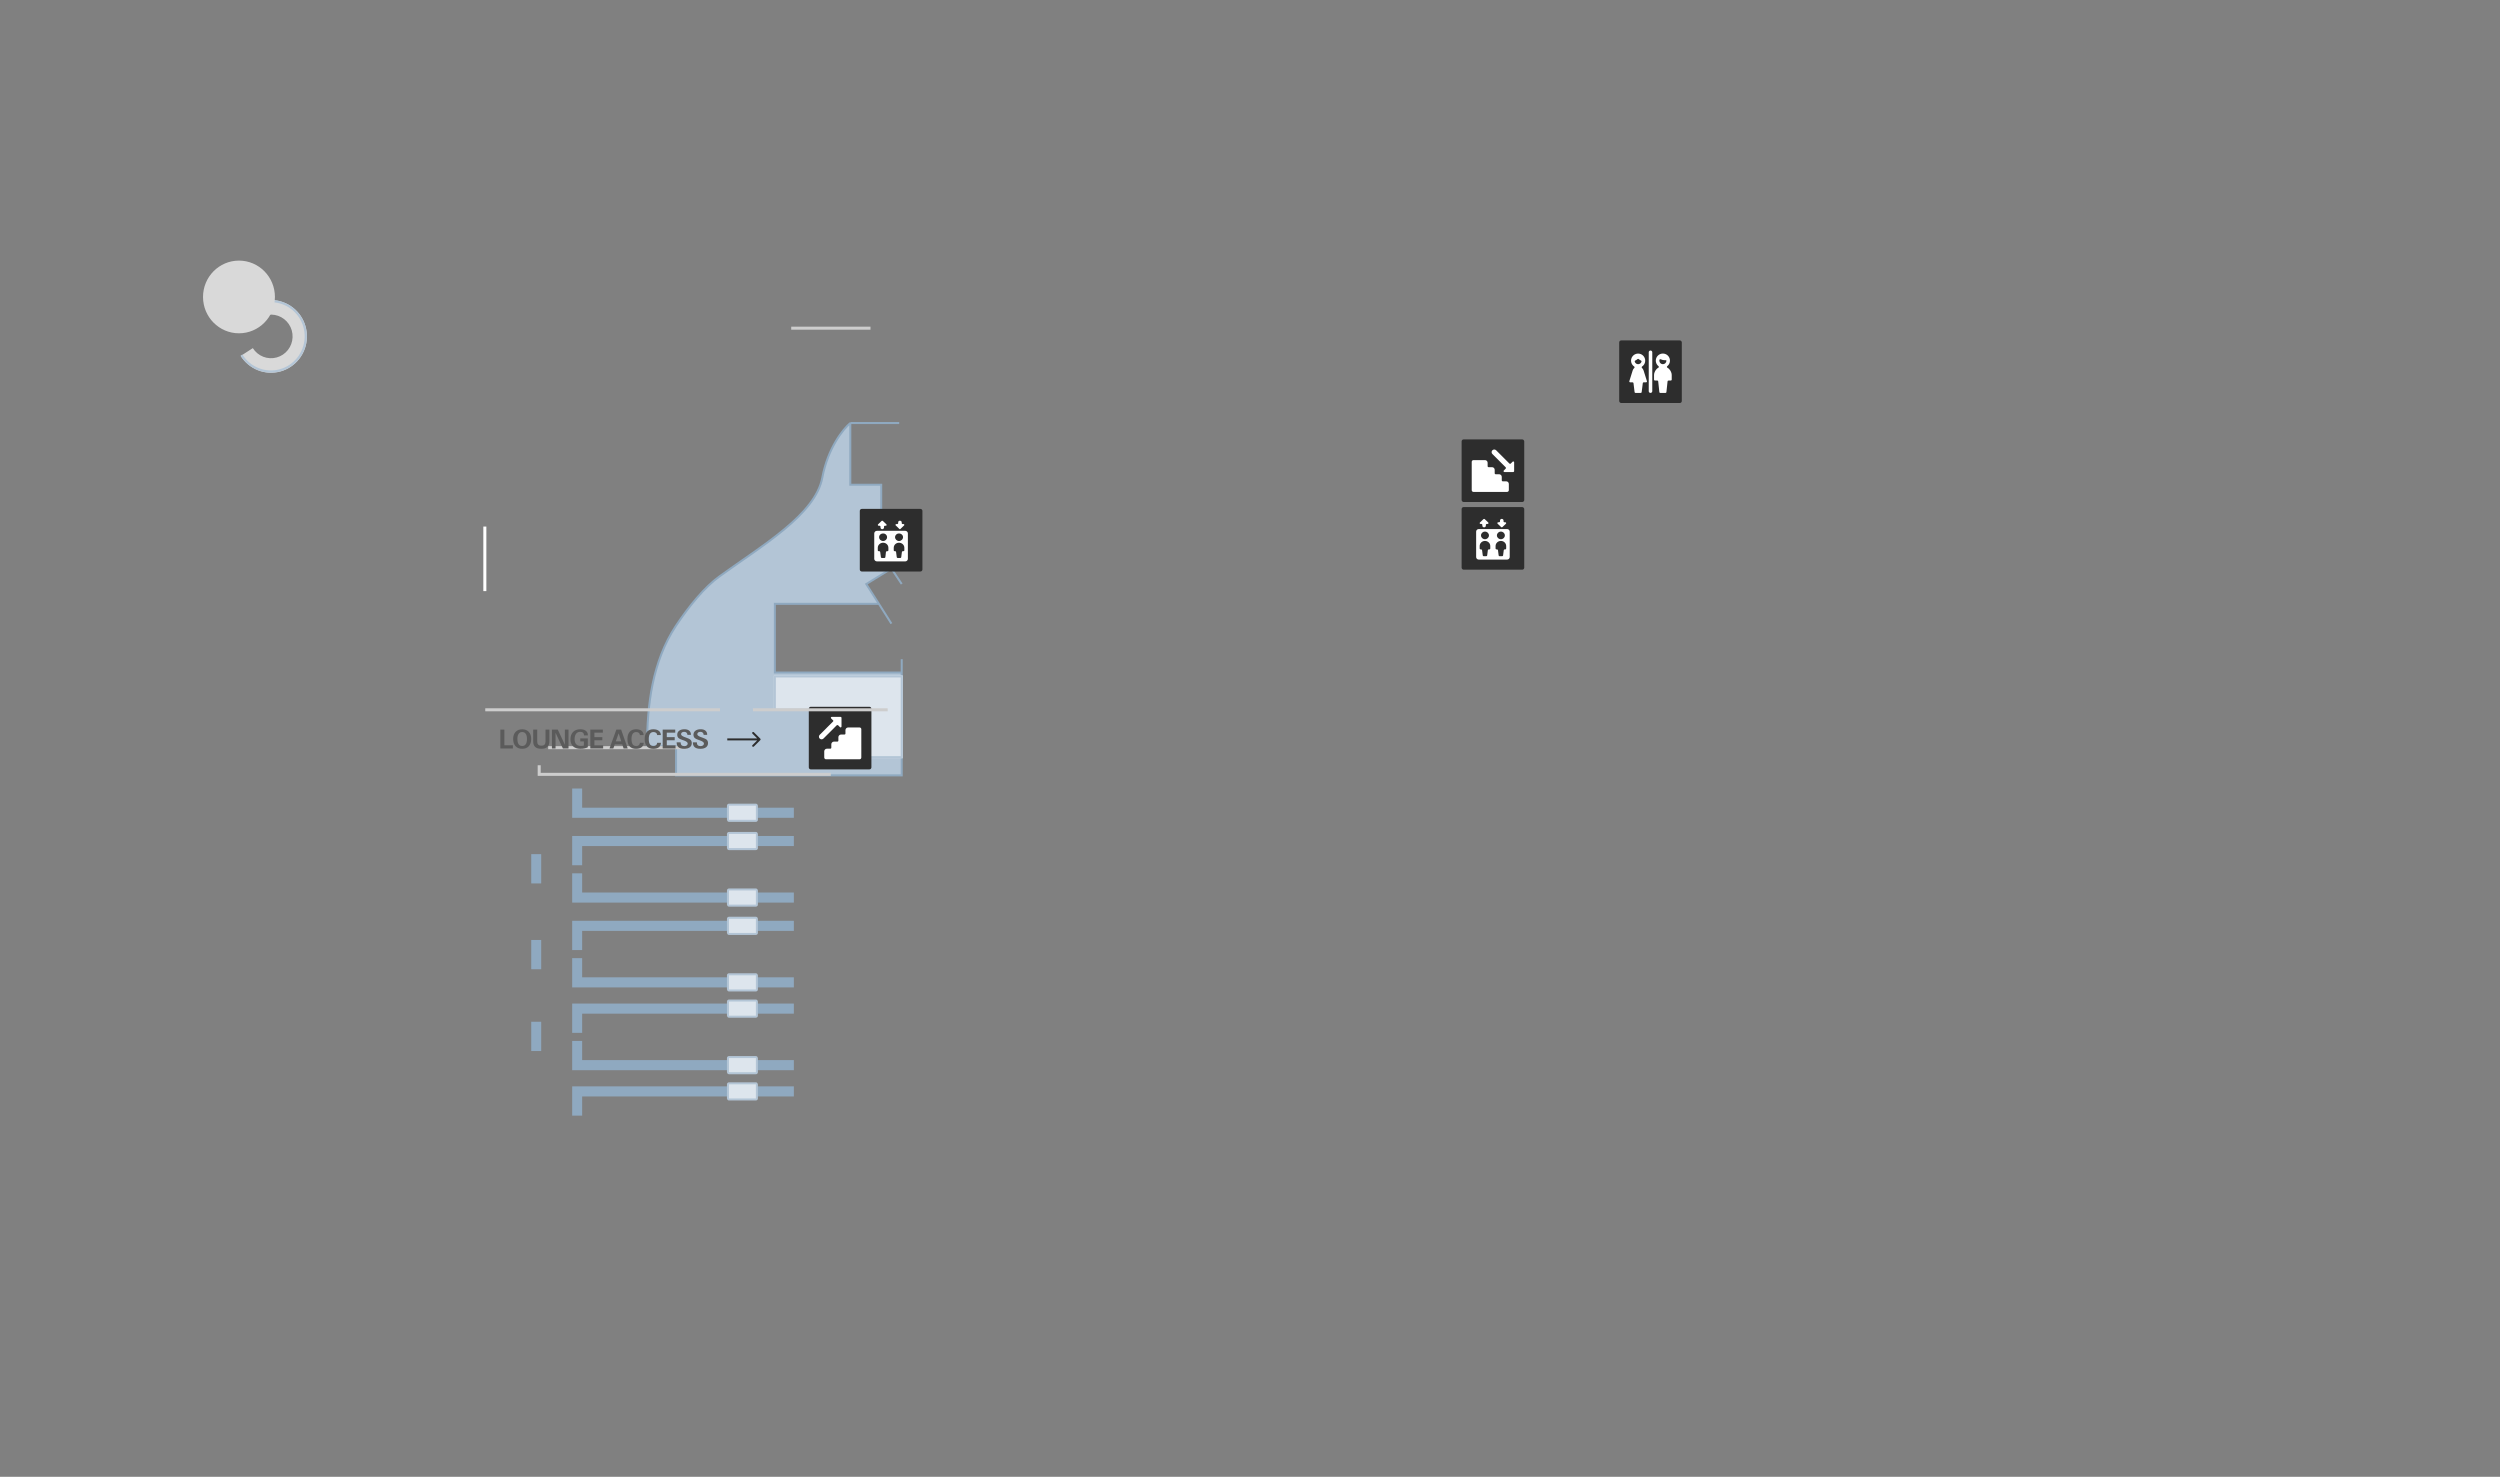 <svg version="1.2" xmlns="http://www.w3.org/2000/svg" viewBox="0 0 2475 1462" width="2475" height="1462"><rect x="0" y="0" width="2475" height="1462" fill="#808080" stroke="none"/><defs><clipPath clipPathUnits="userSpaceOnUse" id="cp1"><path d="m893.67 668.69v81.96h-87.98v-47.13h-39.55v-34.83z"/></clipPath></defs><style>.a{fill:#b3c5d6}.b{fill:none;stroke:#8fa9c0;stroke-width:2}.c{fill:#dde5ed}.d{fill:#2d2d2d}.e{fill:#fff}.f{fill:none;stroke:#fff;stroke-width:3}.g{fill:none;stroke:#cdcdcd;stroke-width:3}.h{fill:#dde5ed;stroke:#b3c5d6;stroke-width:2}</style><path class="a" d="m669.3 767.6h223.4v-101.8h-125.6v-68h103l-12.5-19.6 24.9-15.3-10.1-15.2v-67.8h-30.6v-61.1c-7 5.8-22.2 24.7-27.7 54-6.9 36.7-59.1 66.9-101.8 97.8-14.6 10.5-30.2 29.4-43.3 49.2-23 35-28.4 77.4-28.4 119.3h28.7z"/><path class="b" d="m841.8 418.8c-7 5.8-22.2 24.7-27.7 54-6.9 36.7-59.1 66.9-101.8 97.8-14.6 10.5-30.2 29.4-43.3 49.2-23 35-28.4 77.4-28.4 119.3h28.7v28.5h223.4v-101.8m-50.9-247v61.1h30.6v67.8l10.1 15.2m-40.7-144.1h48.4m2.5 159.4l-10.2-15.3m0 0l-24.9 15.3 12.5 19.6m0 0h-103v68h125.6m-10.2-48.4l-12.4-19.6m22.6 68v-13.2"/><path class="c" d="m893.7 668.7v81.9h-88v-47.1h-39.6v-34.8z"/><g clip-path="url(#cp1)"><path class="a" d="m893.7 668.7h2v-2h-2zm0 81.9v2h2v-2zm-88 0h-2v2h2zm0-47.1h2v-2h-2zm-39.6 0h-2v2h2zm0-34.8v-2h-2v2zm127.6 0h-2v81.9h2 2v-81.9zm0 81.9v-2h-88v2 2h88zm-88 0h2v-47.1h-2-2v47.1zm0-47.1v-2h-39.6v2 2h39.6zm-39.6 0h2v-34.8h-2-2v34.8zm0-34.8v2h127.6v-2-2h-127.6z"/></g><path fill-rule="evenodd" class="d" d="m853.2 503.8h58c1.1 0 2 0.9 2 2v58c0 1.1-0.9 2-2 2h-58c-1.1 0-2-0.9-2-2v-58c0-1.1 0.9-2 2-2z"/><path class="e" d="m869.9 520.5h0.9c0.5 0 0.9 0.4 0.9 0.8v0.9c0 0.9 0.7 1.7 1.7 1.7 1 0 1.8-0.8 1.8-1.7v-0.9c0-0.4 0.3-0.8 0.8-0.8h0.9c0.4 0 0.7-0.2 0.8-0.5 0.2-0.3 0.1-0.7-0.2-0.9l-3.5-3.4q-0.2-0.2-0.6-0.2-0.4 0-0.6 0.2l-3.5 3.4c-0.3 0.2-0.3 0.6-0.2 0.9 0.1 0.3 0.5 0.5 0.8 0.5z"/><path class="e" d="m890.3 523.6q0.2 0.3 0.6 0.3 0.4 0 0.6-0.3l3.5-3.4c0.3-0.2 0.4-0.6 0.2-0.9-0.1-0.3-0.4-0.5-0.8-0.5h-0.9c-0.4 0-0.8-0.4-0.8-0.8v-0.9c0-0.9-0.8-1.6-1.8-1.6-1 0-1.7 0.7-1.7 1.6v0.9c0 0.4-0.4 0.8-0.9 0.8h-0.9c-0.3 0-0.7 0.2-0.8 0.5-0.1 0.3-0.1 0.7 0.2 0.9z"/><path class="e" d="m896.2 525.5c1.4 0 2.6 1.2 2.6 2.6v25.2c0 1.3-1.2 2.5-2.6 2.5h-28c-1.5 0-2.7-1.2-2.7-2.5v-25.2c0-1.4 1.2-2.6 2.7-2.6zm-21.9 11.8c-2.9 0-5.3 2.2-5.3 5v2.6c0 0.4 0.4 0.8 0.9 0.8h0.6c0.5 0 0.9 0.3 0.9 0.7l0.7 5.3c0.1 0.4 0.4 0.7 0.9 0.7h2.6c0.4 0 0.8-0.3 0.9-0.7l0.6-5.3c0.1-0.4 0.5-0.7 0.9-0.7h0.7c0.4 0 0.8-0.4 0.8-0.8v-2.6c0-2.8-2.3-5-5.2-5zm15.7 0c-2.9 0-5.2 2.2-5.2 5v2.6c0 0.4 0.4 0.8 0.9 0.8h0.6c0.4 0 0.8 0.3 0.8 0.7l0.7 5.3c0.1 0.4 0.5 0.7 0.9 0.7h2.6c0.5 0 0.9-0.3 0.9-0.7l0.7-5.3c0-0.4 0.4-0.7 0.9-0.7h0.6c0.5 0 0.9-0.4 0.9-0.8v-2.6c0-2.8-2.4-5-5.3-5zm-15.7-9.2c-2.2 0-4 1.6-4 3.7 0 2.1 1.8 3.8 4 3.8 2.2 0 3.9-1.7 3.9-3.8 0-2.1-1.7-3.7-3.9-3.7zm15.7 0c-2.1 0-3.9 1.6-3.9 3.7 0 2.1 1.8 3.8 3.9 3.8 2.2 0 4-1.7 4-3.8 0-2.1-1.8-3.7-4-3.7z"/><path class="f" d="m480 585.2v-63.9"/><path fill-rule="evenodd" class="d" d="m802.7 699.7h58c1.1 0 2 0.9 2 2v58c0 1.1-0.9 2-2 2h-58c-1.1 0-2-0.9-2-2v-58c0-1.1 0.9-2 2-2z"/><path class="e" d="m852.7 721.9c0-0.9-0.7-1.7-1.7-1.7h-11.4c-1.4 0-2.6 1.2-2.6 2.6v3.5c0 0.5-0.4 0.9-0.9 0.9h-3.5c-1.4 0-2.6 1.2-2.6 2.6v3.5c0 0.5-0.4 0.9-0.9 0.9h-3.5c-1.4 0-2.6 1.2-2.6 2.6v3.5c0 0.5-0.4 0.9-0.9 0.9h-3.5c-1.4 0-2.6 1.2-2.6 2.6v6.1c0 1 0.8 1.8 1.7 1.8h33.3c1 0 1.7-0.8 1.7-1.8z"/><path class="e" d="m831.6 719.9c0.2 0.3 0.6 0.3 0.9 0.2 0.3-0.1 0.6-0.4 0.6-0.8v-8.7c0-0.5-0.4-0.9-0.9-0.9h-8.8c-0.3 0-0.6 0.2-0.8 0.5-0.1 0.3 0 0.7 0.2 1l1.9 1.9q0.3 0.2 0.3 0.6 0 0.4-0.3 0.6l-13.2 13.2c-1 1-1 2.7 0 3.7 1 1 2.7 1 3.7 0l13.2-13.2q0.3-0.2 0.6-0.2 0.4 0 0.7 0.2z"/><path class="g" d="m480.4 702.7h232.4"/><path class="g" d="m745.4 702.7h133.4m-95.5-377.8h78.5"/><path class="g" d="m542.7 740.2h137.4"/><path class="g" d="m822.5 766.6h-288.7v-9"/>
<rect x="525.92" y="1011.53" width="9.886" height="28.986" fill="#8FA9C0"/>
<rect x="525.92" y="930.564" width="9.886" height="28.986" fill="#8FA9C0"/>
<rect x="525.92" y="845.604" width="9.886" height="28.986" fill="#8FA9C0"/>
<path d="M785.914 1075.49V1085.49H576.339V1104.48H566.453V1075.49H785.914Z" fill="#8FA9C0"/>
<path d="M785.914 1059.5V1049.51H576.339V1030.52H566.453V1059.5H785.914Z" fill="#8FA9C0"/>
<path d="M785.914 993.533V1003.53H576.339V1022.52H566.453V993.533H785.914Z" fill="#8FA9C0"/>
<path d="M785.914 977.541V967.546H576.339V948.556H566.453V977.541H785.914Z" fill="#8FA9C0"/>
<path d="M785.914 911.58V921.575H576.339V940.565H566.453V911.58H785.914Z" fill="#8FA9C0"/>
<path d="M785.914 809.619V799.624H576.339V780.633H566.453V809.619H785.914Z" fill="#8FA9C0"/>
<path d="M785.914 893.588V883.593H576.339V864.603H566.453V893.588H785.914Z" fill="#8FA9C0"/>
<path d="M785.914 827.611V837.606H576.339V856.597H566.453V827.611H785.914Z" fill="#8FA9C0"/>
<rect x="720.68" y="1072.49" width="28.646" height="15.991" rx="1" fill="#DDE5ED" stroke="#B3C5D6" stroke-width="2"/>
<rect x="720.68" y="1046.51" width="28.646" height="15.991" rx="1" fill="#DDE5ED" stroke="#B3C5D6" stroke-width="2"/>
<rect x="720.68" y="990.533" width="28.646" height="15.991" rx="1" fill="#DDE5ED" stroke="#B3C5D6" stroke-width="2"/>
<rect x="720.68" y="964.549" width="28.646" height="15.991" rx="1" fill="#DDE5ED" stroke="#B3C5D6" stroke-width="2"/>
<rect x="720.68" y="908.58" width="28.646" height="15.991" rx="1" fill="#DDE5ED" stroke="#B3C5D6" stroke-width="2"/>
<rect x="720.68" y="880.588" width="28.646" height="15.991" rx="1" fill="#DDE5ED" stroke="#B3C5D6" stroke-width="2"/>
<rect x="720.68" y="824.619" width="28.646" height="15.991" rx="1" fill="#DDE5ED" stroke="#B3C5D6" stroke-width="2"/>
<rect x="720.68" y="796.63" width="28.646" height="15.991" rx="1" fill="#DDE5ED" stroke="#B3C5D6" stroke-width="2"/>
<path d="M238.287 352.368C242.367 358.85 248.391 363.841 255.479 366.612C262.567 369.382 270.345 369.787 277.676 367.765C285.007 365.744 291.506 361.403 296.221 355.378C300.936 349.352 303.62 341.96 303.88 334.281C304.14 326.603 301.962 319.042 297.665 312.705C293.369 306.368 287.179 301.588 280.001 299.065C272.824 296.541 265.036 296.407 257.778 298.681C250.519 300.955 244.172 305.519 239.663 311.704L251.123 320.242C253.828 316.532 257.637 313.793 261.992 312.429C266.347 311.064 271.019 311.145 275.326 312.659C279.632 314.173 283.346 317.041 285.924 320.843C288.502 324.645 289.809 329.182 289.653 333.789C289.497 338.396 287.887 342.832 285.058 346.447C282.229 350.062 278.329 352.666 273.931 353.879C269.532 355.092 264.865 354.85 260.612 353.187C256.36 351.525 252.745 348.53 250.297 344.641L238.287 352.368Z" fill="#D9D9D9"/>
<path d="M238.147 352.199C242.21 358.691 248.222 363.699 255.302 366.488C262.383 369.277 270.16 369.702 277.496 367.699C284.833 365.697 291.343 361.373 296.073 355.361C300.804 349.348 303.507 341.962 303.786 334.285C304.066 326.607 301.907 319.04 297.627 312.692C293.347 306.344 287.169 301.548 279.998 299.005C272.827 296.463 265.04 296.308 257.776 298.563C250.511 300.818 244.152 305.365 239.628 311.538L241.383 312.853C245.63 307.059 251.599 302.792 258.417 300.675C265.235 298.558 272.545 298.703 279.275 301.09C286.006 303.476 291.804 307.978 295.822 313.936C299.84 319.895 301.866 326.997 301.603 334.203C301.341 341.41 298.804 348.342 294.363 353.986C289.923 359.629 283.813 363.688 276.927 365.567C270.041 367.446 262.741 367.048 256.095 364.43C249.449 361.812 243.807 357.112 239.993 351.018L238.147 352.199Z" fill="#B3C5D6"/>
<ellipse cx="236.588" cy="293.982" rx="35.589" ry="35.982" fill="#D9D9D9"/>
<path d="M495.346 741V722.274H499.333V737.826H507.775V741H495.346ZM512.219 731.567C512.219 733.844 512.621 735.575 513.425 736.76C514.229 737.936 515.406 738.524 516.955 738.524C518.512 738.524 519.693 737.936 520.497 736.76C521.301 735.575 521.703 733.844 521.703 731.567C521.703 729.333 521.296 727.632 520.484 726.464C519.671 725.287 518.495 724.699 516.955 724.699C515.423 724.699 514.251 725.287 513.438 726.464C512.626 727.64 512.219 729.341 512.219 731.567ZM508.03 731.542C508.03 728.588 508.83 726.261 510.429 724.56C512.037 722.85 514.221 721.995 516.98 721.995C519.731 721.995 521.902 722.85 523.493 724.56C525.092 726.261 525.892 728.588 525.892 731.542C525.892 734.597 525.105 736.993 523.531 738.728C521.957 740.454 519.773 741.317 516.98 741.317C514.179 741.317 511.987 740.454 510.404 738.728C508.821 737.001 508.03 734.606 508.03 731.542ZM527.848 722.274H531.835V734.081C531.835 735.469 532.177 736.506 532.863 737.191C533.557 737.877 534.606 738.22 536.011 738.22C537.408 738.22 538.432 737.873 539.084 737.179C539.744 736.476 540.074 735.384 540.074 733.903V722.274H543.921V733.802C543.921 736.324 543.256 738.203 541.927 739.438C540.607 740.674 538.593 741.292 535.884 741.292C533.151 741.292 531.128 740.683 529.816 739.464C528.504 738.237 527.848 736.349 527.848 733.802V722.274ZM546.41 741V722.274H552.186L559.232 737.331V722.274H562.825V741H557.277L550.003 725.499V741H546.41ZM581.945 731.021V739.781C580.912 740.298 579.804 740.683 578.619 740.937C577.434 741.19 576.122 741.317 574.683 741.317C571.518 741.317 569.072 740.501 567.345 738.867C565.619 737.225 564.756 734.902 564.756 731.897C564.756 728.791 565.623 726.362 567.358 724.61C569.093 722.85 571.501 721.97 574.582 721.97C576.858 721.97 578.661 722.49 579.99 723.531C581.327 724.572 581.996 725.965 581.996 727.708V728.051H578.225C578.174 726.9 577.819 726.024 577.159 725.423C576.499 724.822 575.563 724.521 574.353 724.521C572.652 724.521 571.306 725.169 570.316 726.464C569.334 727.759 568.843 729.528 568.843 731.771C568.843 733.971 569.36 735.638 570.392 736.772C571.433 737.907 572.961 738.474 574.975 738.474C575.5 738.474 576.016 738.444 576.524 738.385C577.04 738.317 577.544 738.22 578.035 738.093L578.048 734.005H574.48V731.021H581.945ZM584.396 741V722.274H596.825V725.372H588.459V729.79H596.304V732.837H588.459V737.877H597.117V741H584.396ZM603.403 741L610.195 722.274H614.918L621.443 741H617.368L616.035 736.976H608.634L607.174 741H603.403ZM609.649 733.903H615.057L612.48 725.969L609.649 733.903ZM637.301 735.389C637.165 737.318 636.446 738.791 635.142 739.807C633.839 740.814 632.011 741.317 629.658 741.317C626.865 741.317 624.749 740.505 623.31 738.88C621.872 737.255 621.152 734.868 621.152 731.72C621.152 728.58 621.893 726.172 623.374 724.496C624.855 722.812 626.975 721.97 629.734 721.97C631.986 721.97 633.767 722.478 635.079 723.493C636.399 724.5 637.106 725.897 637.199 727.683H633.505C633.462 726.785 633.115 726.07 632.464 725.537C631.812 724.995 630.953 724.725 629.887 724.725C628.329 724.725 627.153 725.309 626.357 726.477C625.57 727.636 625.177 729.358 625.177 731.644C625.177 733.996 625.566 735.744 626.345 736.887C627.123 738.021 628.312 738.588 629.912 738.588C630.945 738.588 631.787 738.296 632.438 737.712C633.098 737.128 633.462 736.354 633.53 735.389H637.301ZM654.39 735.389C654.254 737.318 653.535 738.791 652.231 739.807C650.928 740.814 649.1 741.317 646.747 741.317C643.954 741.317 641.838 740.505 640.399 738.88C638.96 737.255 638.241 734.868 638.241 731.72C638.241 728.58 638.982 726.172 640.463 724.496C641.944 722.812 644.064 721.97 646.823 721.97C649.074 721.97 650.856 722.478 652.168 723.493C653.488 724.5 654.195 725.897 654.288 727.683H650.594C650.551 726.785 650.204 726.07 649.553 725.537C648.901 724.995 648.042 724.725 646.975 724.725C645.418 724.725 644.242 725.309 643.446 726.477C642.659 727.636 642.266 729.358 642.266 731.644C642.266 733.996 642.655 735.744 643.433 736.887C644.212 738.021 645.401 738.588 647.001 738.588C648.033 738.588 648.876 738.296 649.527 737.712C650.187 737.128 650.551 736.354 650.619 735.389H654.39ZM656.054 741V722.274H668.482V725.372H660.116V729.79H667.962V732.837H660.116V737.877H668.774V741H656.054ZM669.88 734.919H673.803C673.803 736.163 674.107 737.098 674.717 737.725C675.335 738.351 676.261 738.664 677.497 738.664C678.487 738.664 679.291 738.423 679.909 737.94C680.535 737.45 680.849 736.832 680.849 736.087C680.849 734.91 679.38 733.823 676.443 732.824C676.249 732.757 676.109 732.71 676.024 732.685C675.931 732.651 675.804 732.608 675.644 732.558C674.002 732.016 672.817 731.474 672.089 730.933C671.564 730.543 671.158 730.048 670.87 729.447C670.591 728.838 670.451 728.165 670.451 727.429C670.451 725.744 671.086 724.411 672.355 723.43C673.633 722.439 675.373 721.944 677.573 721.944C679.63 721.944 681.221 722.423 682.347 723.379C683.481 724.335 684.048 725.677 684.048 727.403V727.505H680.569C680.485 726.532 680.163 725.791 679.604 725.283C679.054 724.775 678.293 724.521 677.319 724.521C676.38 724.521 675.631 724.737 675.072 725.169C674.522 725.601 674.247 726.18 674.247 726.908C674.247 728.042 675.787 729.109 678.868 730.107C678.978 730.141 679.059 730.167 679.109 730.184C681.462 730.962 683.007 731.741 683.743 732.52C684.488 733.298 684.86 734.373 684.86 735.744C684.86 737.488 684.192 738.854 682.854 739.845C681.526 740.826 679.672 741.317 677.294 741.317C674.823 741.317 672.969 740.805 671.733 739.781C670.498 738.757 669.88 737.221 669.88 735.173V734.919ZM685.953 734.919H689.876C689.876 736.163 690.181 737.098 690.79 737.725C691.408 738.351 692.335 738.664 693.57 738.664C694.561 738.664 695.365 738.423 695.982 737.94C696.609 737.45 696.922 736.832 696.922 736.087C696.922 734.91 695.453 733.823 692.517 732.824C692.322 732.757 692.182 732.71 692.098 732.685C692.005 732.651 691.878 732.608 691.717 732.558C690.075 732.016 688.89 731.474 688.162 730.933C687.637 730.543 687.231 730.048 686.943 729.447C686.664 728.838 686.524 728.165 686.524 727.429C686.524 725.744 687.159 724.411 688.429 723.43C689.707 722.439 691.446 721.944 693.646 721.944C695.703 721.944 697.294 722.423 698.42 723.379C699.554 724.335 700.121 725.677 700.121 727.403V727.505H696.643C696.558 726.532 696.236 725.791 695.678 725.283C695.128 724.775 694.366 724.521 693.393 724.521C692.453 724.521 691.704 724.737 691.146 725.169C690.595 725.601 690.32 726.18 690.32 726.908C690.32 728.042 691.861 729.109 694.941 730.107C695.051 730.141 695.132 730.167 695.183 730.184C697.535 730.962 699.08 731.741 699.816 732.52C700.561 733.298 700.934 734.373 700.934 735.744C700.934 737.488 700.265 738.854 698.928 739.845C697.599 740.826 695.745 741.317 693.367 741.317C690.896 741.317 689.042 740.805 687.807 739.781C686.571 738.757 685.953 737.221 685.953 735.173V734.919Z" fill="#5B5B5B"/>
<path d="M752.707 732.707C753.098 732.317 753.098 731.683 752.707 731.293L746.343 724.929C745.953 724.538 745.319 724.538 744.929 724.929C744.538 725.319 744.538 725.953 744.929 726.343L750.586 732L744.929 737.657C744.538 738.047 744.538 738.681 744.929 739.071C745.319 739.462 745.953 739.462 746.343 739.071L752.707 732.707ZM720 732L720 733L752 733L752 732L752 731L720 731L720 732Z" fill="#2D2D2D"/>
<rect x="1447" y="435" width="62" height="62" rx="2" fill="#2D2D2D"/>
<path d="M1493.75 479.125C1493.75 477.675 1492.57 476.5 1491.12 476.5H1487.62C1487.14 476.5 1486.75 476.108 1486.75 475.625V472.125C1486.75 470.675 1485.57 469.5 1484.12 469.5H1480.62C1480.14 469.5 1479.75 469.108 1479.75 468.625V465.125C1479.75 463.675 1478.57 462.5 1477.12 462.5H1473.62C1473.14 462.5 1472.75 462.108 1472.75 461.625V458.125C1472.75 456.675 1471.57 455.5 1470.12 455.5H1458.75C1457.78 455.5 1457 456.284 1457 457.25V485.25C1457 486.216 1457.78 487 1458.75 487H1492C1492.97 487 1493.75 486.216 1493.75 485.25V479.125Z" fill="white"/>
<path d="M1498.46 456.88C1498.13 456.744 1497.76 456.819 1497.51 457.069L1495.61 458.969C1495.44 459.134 1495.22 459.226 1494.99 459.226C1494.75 459.226 1494.53 459.134 1494.37 458.969L1481.17 445.769C1480.14 444.744 1478.48 444.744 1477.46 445.769C1476.43 446.795 1476.43 448.457 1477.46 449.483L1490.66 462.676C1490.82 462.84 1490.91 463.063 1490.91 463.295C1490.91 463.528 1490.82 463.751 1490.66 463.915L1488.76 465.826C1488.5 466.076 1488.43 466.453 1488.56 466.78C1488.7 467.108 1489.02 467.321 1489.37 467.32H1498.12C1498.61 467.32 1499 466.929 1499 466.445V457.695C1499 457.339 1498.79 457.016 1498.46 456.88Z" fill="white"/>
<rect x="1447" y="502" width="62" height="62" rx="2" fill="#2D2D2D"/>
<path d="M1465.75 518.72H1466.62C1467.11 518.72 1467.5 519.096 1467.5 519.56V520.4C1467.5 521.328 1468.28 522.08 1469.25 522.08C1470.22 522.08 1471 521.328 1471 520.4V519.56C1471 519.096 1471.39 518.72 1471.87 518.72H1472.75C1473.1 518.721 1473.42 518.516 1473.56 518.202C1473.7 517.888 1473.62 517.526 1473.37 517.285L1469.87 513.925C1469.7 513.768 1469.48 513.679 1469.25 513.679C1469.02 513.679 1468.79 513.768 1468.63 513.925L1465.13 517.285C1464.88 517.526 1464.8 517.888 1464.94 518.202C1465.08 518.516 1465.4 518.721 1465.75 518.72Z" fill="white"/>
<path d="M1486.13 521.835C1486.29 521.993 1486.52 522.082 1486.75 522.082C1486.98 522.082 1487.2 521.993 1487.37 521.835L1490.87 518.475C1491.12 518.235 1491.2 517.873 1491.06 517.559C1490.92 517.245 1490.6 517.04 1490.25 517.041H1489.37C1488.89 517.041 1488.5 516.665 1488.5 516.201V515.361C1488.5 514.433 1487.72 513.681 1486.75 513.681C1485.78 513.681 1485 514.433 1485 515.361V516.201C1485 516.665 1484.61 517.041 1484.12 517.041H1483.25C1482.9 517.04 1482.58 517.245 1482.44 517.559C1482.3 517.873 1482.38 518.235 1482.63 518.475L1486.13 521.835Z" fill="white"/>
<path d="M1492 523.76C1493.45 523.76 1494.62 524.888 1494.62 526.279V551.479C1494.62 552.871 1493.45 554 1492 554H1464C1462.55 554 1461.38 552.871 1461.38 551.479V526.279C1461.38 524.888 1462.55 523.76 1464 523.76H1492ZM1470.12 535.52C1467.23 535.52 1464.88 537.776 1464.88 540.56V543.08C1464.88 543.544 1465.27 543.92 1465.75 543.92H1466.38C1466.82 543.917 1467.2 544.233 1467.25 544.655L1467.94 549.905C1467.99 550.327 1468.37 550.643 1468.81 550.64H1471.42C1471.87 550.643 1472.24 550.327 1472.3 549.905L1472.98 544.655C1473.04 544.233 1473.41 543.917 1473.86 543.92H1474.5C1474.98 543.92 1475.37 543.544 1475.38 543.08V540.56C1475.37 537.776 1473.02 535.52 1470.12 535.52ZM1485.88 535.52C1482.98 535.52 1480.63 537.776 1480.62 540.56V543.08C1480.63 543.544 1481.02 543.92 1481.5 543.92H1482.11C1482.56 543.917 1482.93 544.233 1482.99 544.655L1483.67 549.905C1483.73 550.327 1484.11 550.643 1484.55 550.64H1487.17C1487.62 550.643 1487.99 550.327 1488.05 549.905L1488.73 544.655C1488.79 544.233 1489.16 543.917 1489.61 543.92H1490.25C1490.73 543.92 1491.12 543.544 1491.12 543.08V540.56C1491.12 537.776 1488.77 535.52 1485.88 535.52ZM1470.12 526.279C1467.95 526.282 1466.19 527.973 1466.19 530.06C1466.19 532.147 1467.95 533.84 1470.12 533.84C1472.3 533.84 1474.06 532.147 1474.06 530.06C1474.06 527.972 1472.3 526.279 1470.12 526.279ZM1485.88 526.279C1483.7 526.282 1481.94 527.973 1481.94 530.06C1481.94 532.147 1483.7 533.84 1485.88 533.84C1488.05 533.84 1489.81 532.147 1489.81 530.06C1489.81 527.972 1488.05 526.279 1485.88 526.279Z" fill="white"/>
<rect x="1603" y="337" width="62" height="62" rx="2" fill="#2D2D2D"/>
<path d="M1621.75 350.055C1624.83 350.055 1627.54 352.067 1628.44 355.012C1629.34 357.957 1628.21 361.143 1625.65 362.862C1625.43 363.012 1625.29 363.256 1625.27 363.524C1625.25 363.793 1625.36 364.055 1625.55 364.236C1626.29 364.904 1626.83 365.757 1627.13 366.705L1630.46 377.364C1630.54 377.63 1630.49 377.919 1630.33 378.144C1630.16 378.368 1629.9 378.5 1629.62 378.5H1627.25C1626.8 378.497 1626.43 378.826 1626.37 379.267L1625.25 388.235C1625.19 388.675 1624.82 389.003 1624.37 389H1619.12C1618.68 389.004 1618.31 388.675 1618.25 388.235L1617.14 379.267C1617.09 378.826 1616.71 378.497 1616.27 378.5H1613.87C1613.6 378.499 1613.34 378.367 1613.17 378.143C1613.01 377.918 1612.96 377.63 1613.04 377.364L1616.37 366.705C1616.66 365.757 1617.21 364.904 1617.94 364.236C1618.14 364.055 1618.25 363.793 1618.23 363.524C1618.21 363.256 1618.06 363.012 1617.84 362.862C1615.29 361.143 1614.15 357.957 1615.05 355.012C1615.95 352.067 1618.67 350.055 1621.75 350.055ZM1622.34 355.479C1622.01 355.174 1621.49 355.174 1621.16 355.479C1620.48 356.093 1619.71 356.591 1618.87 356.953C1618.47 357.127 1618.26 357.565 1618.38 357.983C1618.79 359.505 1620.17 360.562 1621.74 360.562C1623.32 360.561 1624.7 359.504 1625.11 357.983C1625.22 357.565 1625.01 357.127 1624.62 356.953C1623.78 356.59 1623.01 356.093 1622.34 355.479Z" fill="white"/>
<path d="M1634 347C1633.03 347 1632.25 347.784 1632.25 348.75V387.25C1632.25 388.216 1633.03 389 1634 389C1634.97 389 1635.75 388.216 1635.75 387.25V348.75C1635.75 347.784 1634.97 347 1634 347Z" fill="white"/>
<path d="M1646.25 350.022C1649.23 350.022 1651.89 351.916 1652.87 354.738C1653.84 357.56 1652.92 360.689 1650.57 362.531C1650.34 362.71 1650.22 362.99 1650.24 363.279C1650.26 363.568 1650.42 363.828 1650.67 363.975C1653.35 365.533 1655 368.399 1655 371.5V375.875C1655 376.358 1654.61 376.75 1654.12 376.75H1651.77C1651.32 376.747 1650.94 377.086 1650.89 377.532L1649.75 388.22C1649.7 388.666 1649.32 389.003 1648.87 389H1643.62C1643.18 389.003 1642.8 388.666 1642.75 388.22L1641.62 377.532C1641.57 377.086 1641.19 376.748 1640.74 376.75H1638.37C1637.89 376.75 1637.5 376.358 1637.5 375.875V371.5C1637.5 368.399 1639.15 365.533 1641.83 363.975C1642.08 363.828 1642.24 363.568 1642.26 363.279C1642.28 362.99 1642.16 362.71 1641.93 362.531C1639.58 360.689 1638.66 357.56 1639.63 354.738C1640.61 351.916 1643.26 350.022 1646.25 350.022ZM1644.07 355.697C1643.83 355.585 1643.55 355.586 1643.31 355.701C1643.07 355.816 1642.9 356.032 1642.84 356.289C1642.78 356.542 1642.75 356.802 1642.75 357.062C1642.75 358.995 1644.32 360.562 1646.25 360.562C1648.18 360.562 1649.75 358.995 1649.75 357.062C1649.75 356.925 1649.69 356.793 1649.59 356.698C1649.49 356.605 1649.35 356.56 1649.21 356.574C1648.91 356.607 1648.6 356.624 1648.3 356.625C1646.84 356.626 1645.39 356.309 1644.07 355.697Z" fill="white"/>
</svg>